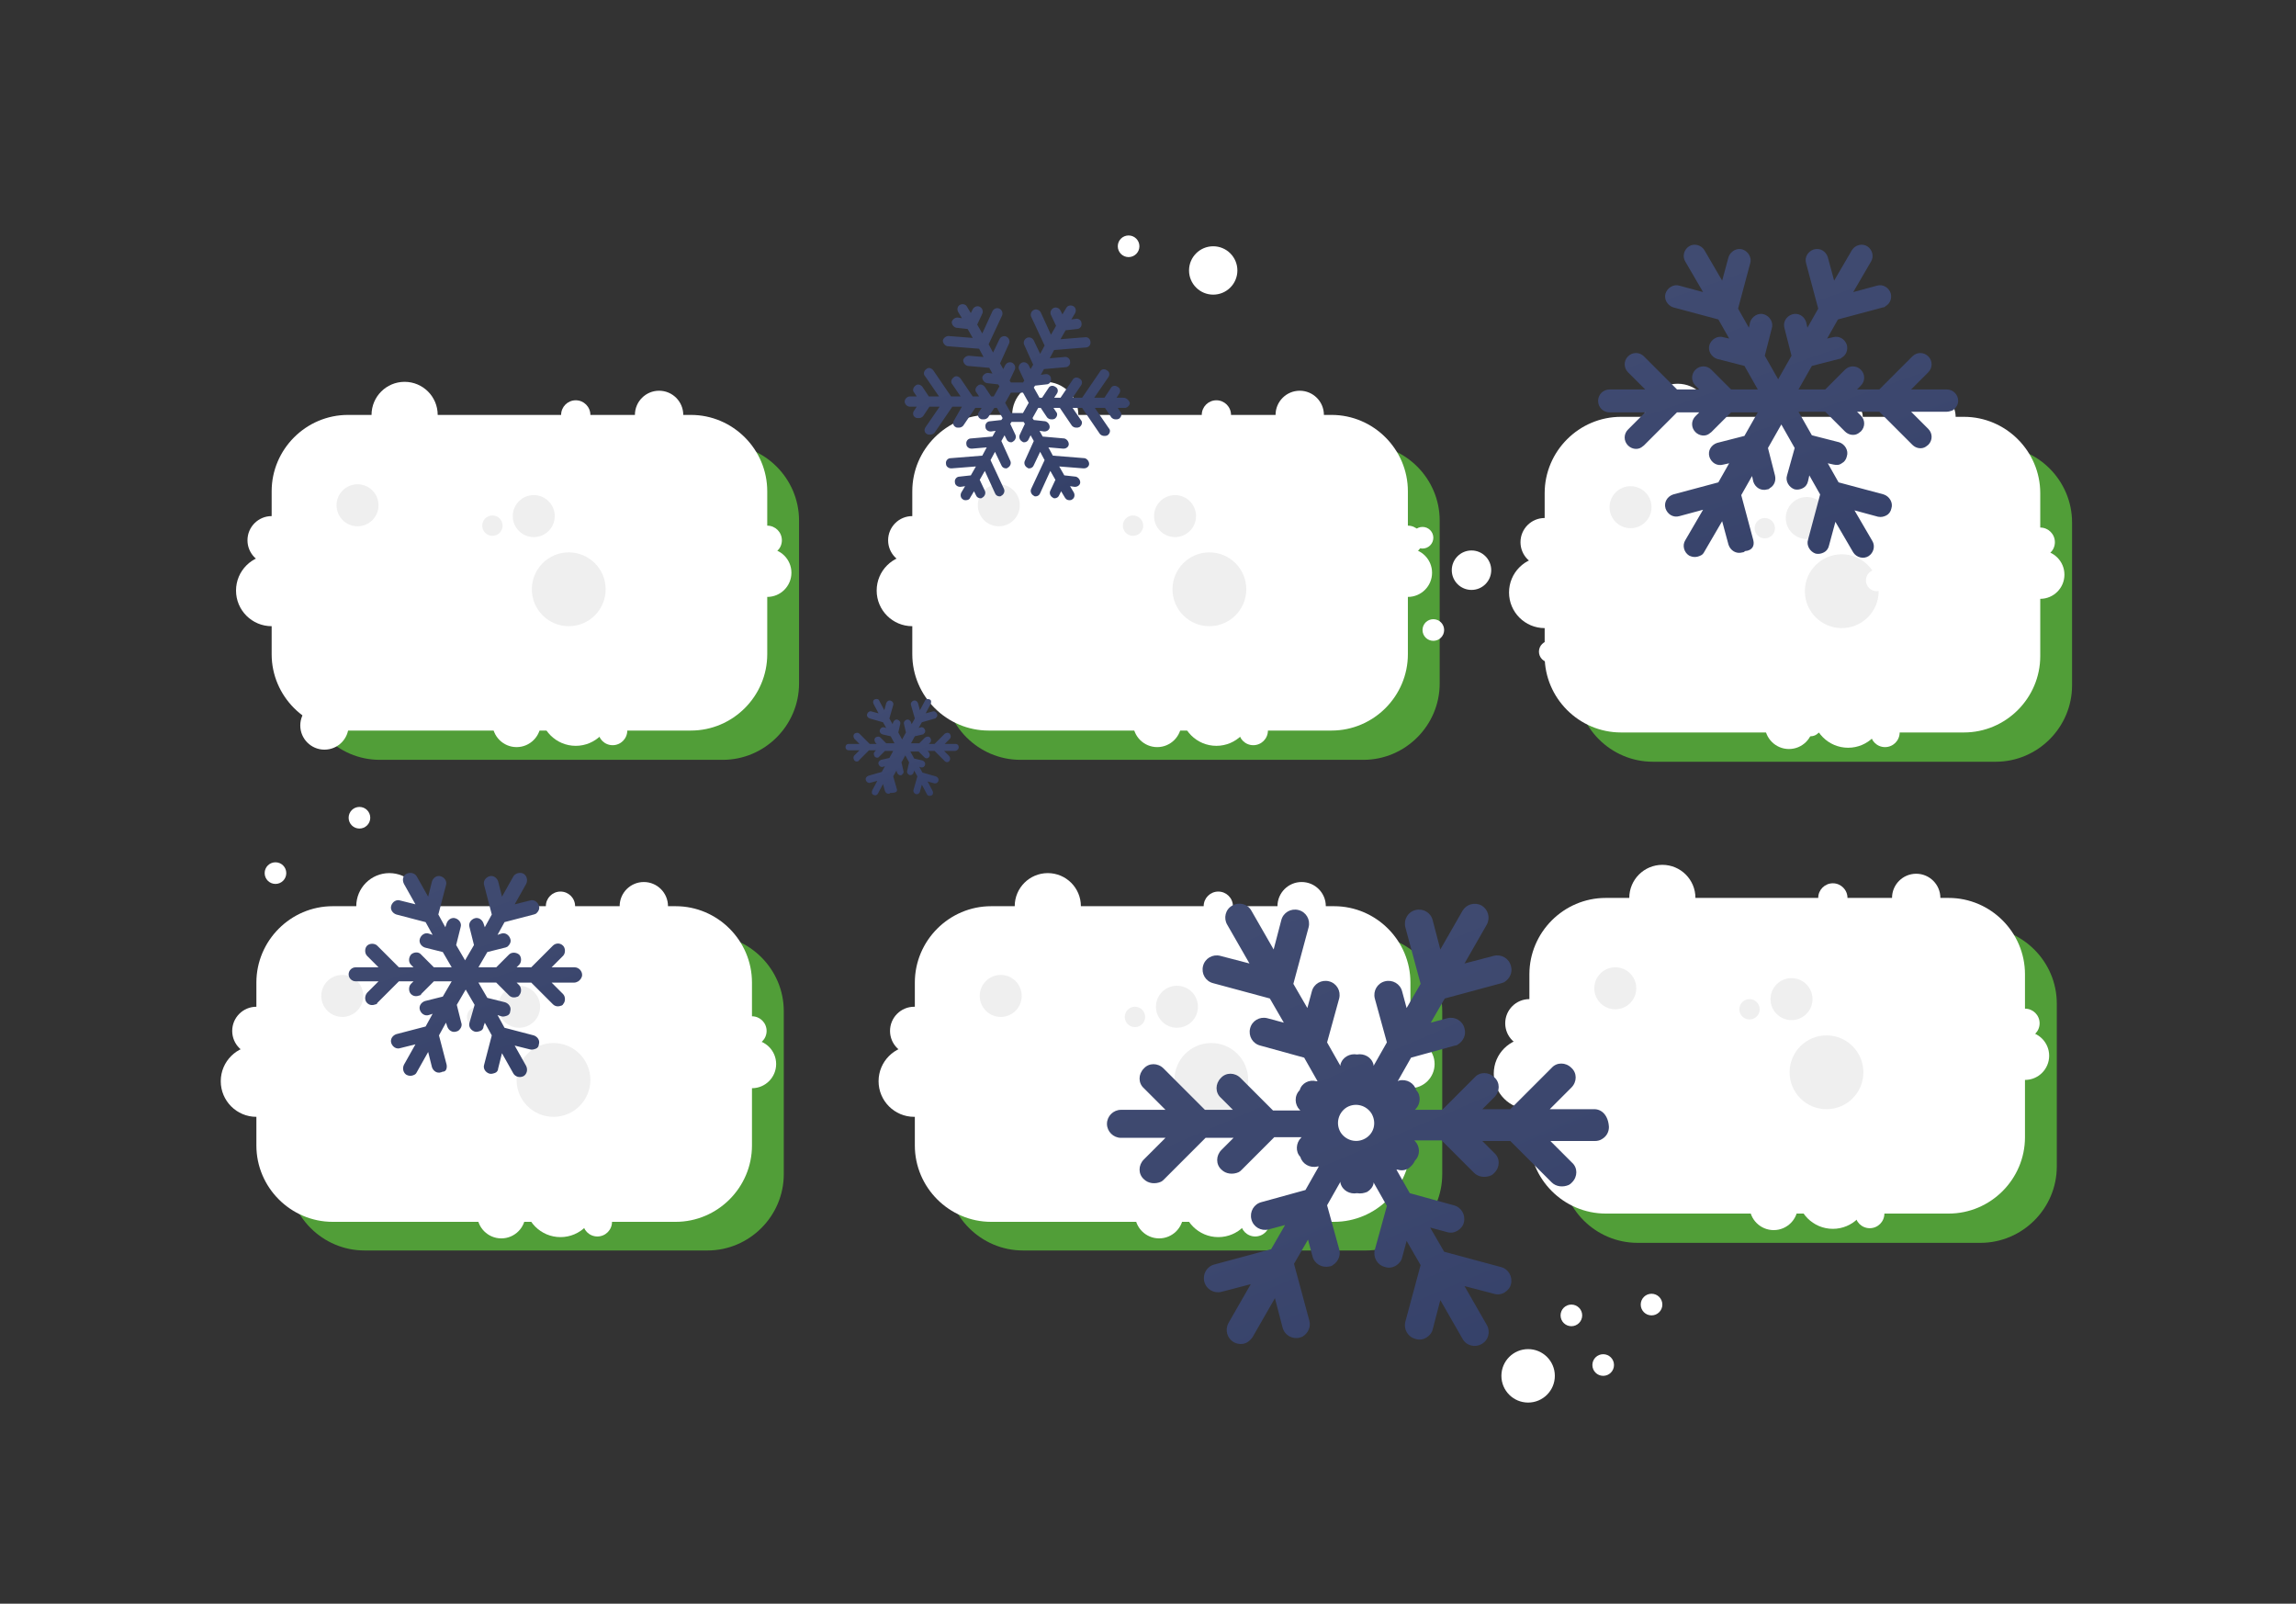<svg xmlns="http://www.w3.org/2000/svg" viewBox="115 -1 360.9 252"><rect x="115" y="-1" width="360.9" height="252" fill="#333333" stroke="none"/><style>.st0{fill:#519E38;} .st1{fill:#FFFFFF;} .st2{fill:#EFEFEF;} .st3{fill:url(#SVGID_1_);} .st4{fill:url(#SVGID_2_);} .st5{fill:url(#SVGID_3_);} .st6{fill:url(#SVGID_4_);} .st7{fill:url(#SVGID_5_);}</style><g id="Layer_1"><path class="st0" d="M228.6 118.4h-53.9c-6.6 0-12-5.4-12-12V80.8c0-6.6 5.4-12 12-12h53.9c6.6 0 12 5.4 12 12v25.6c0 6.6-5.4 12-12 12z"/><path class="st1" d="M223.6 113.8h-53.9c-6.6 0-12-5.4-12-12V76.2c0-6.6 5.4-12 12-12h53.9c6.6 0 12 5.4 12 12v25.6c0 6.6-5.4 12-12 12z"/><circle class="st1" cx="178.6" cy="64.2" r="5.2"/><circle class="st2" cx="171.2" cy="78.4" r="3.3"/><circle class="st2" cx="198.9" cy="80.1" r="3.3"/><circle class="st2" cx="192.4" cy="81.6" r="1.6"/><circle class="st2" cx="204.4" cy="91.6" r="5.8"/><circle class="st1" cx="196.2" cy="112.6" r="3.8"/><circle class="st1" cx="218.6" cy="64.2" r="3.8"/><circle class="st1" cx="235.6" cy="89" r="3.8"/><circle class="st1" cx="205.5" cy="64.2" r="2.3"/><circle class="st1" cx="235.6" cy="83.9" r="2.3"/><circle class="st1" cx="211.3" cy="113.8" r="2.3"/><circle class="st1" cx="157.7" cy="83.9" r="3.8"/><circle class="st1" cx="157.7" cy="91.8" r="5.6"/><circle class="st1" cx="205.5" cy="110.6" r="5.6"/><path class="st0" d="M329.3 118.4h-53.9c-6.6 0-12-5.4-12-12V80.8c0-6.6 5.4-12 12-12h53.9c6.6 0 12 5.4 12 12v25.6c0 6.6-5.4 12-12 12z"/><path class="st1" d="M324.3 113.8h-53.9c-6.6 0-12-5.4-12-12V76.2c0-6.6 5.4-12 12-12h53.9c6.6 0 12 5.4 12 12v25.6c0 6.6-5.4 12-12 12z"/><circle class="st1" cx="279.3" cy="64.2" r="5.2"/><circle class="st2" cx="272" cy="78.4" r="3.3"/><circle class="st2" cx="299.7" cy="80.1" r="3.3"/><circle class="st2" cx="293.1" cy="81.6" r="1.6"/><circle class="st2" cx="305.1" cy="91.6" r="5.8"/><circle class="st1" cx="296.9" cy="112.6" r="3.8"/><circle class="st1" cx="319.3" cy="64.2" r="3.8"/><circle class="st1" cx="336.3" cy="89" r="3.8"/><circle class="st1" cx="306.2" cy="64.2" r="2.3"/><circle class="st1" cx="336.3" cy="83.9" r="2.3"/><circle class="st1" cx="312" cy="113.8" r="2.3"/><circle class="st1" cx="258.4" cy="83.9" r="3.8"/><circle class="st1" cx="258.4" cy="91.8" r="5.6"/><circle class="st1" cx="306.2" cy="110.6" r="5.6"/><g><path class="st0" d="M226.2 195.5h-53.9c-6.6 0-12-5.4-12-12v-25.6c0-6.6 5.4-12 12-12h53.9c6.6 0 12 5.4 12 12v25.6c0 6.6-5.4 12-12 12z"/><path class="st1" d="M221.2 191h-53.9c-6.6 0-12-5.4-12-12v-25.6c0-6.6 5.4-12 12-12h53.9c6.6 0 12 5.4 12 12V179c0 6.6-5.4 12-12 12z"/><circle class="st1" cx="176.2" cy="141.4" r="5.2"/><circle class="st2" cx="168.8" cy="155.5" r="3.3"/><circle class="st2" cx="196.6" cy="157.2" r="3.3"/><circle class="st2" cx="190" cy="158.8" r="1.6"/><circle class="st2" cx="202" cy="168.7" r="5.8"/><circle class="st1" cx="193.8" cy="189.8" r="3.8"/><circle class="st1" cx="216.2" cy="141.4" r="3.8"/><circle class="st1" cx="233.2" cy="166.2" r="3.8"/><circle class="st1" cx="203.1" cy="141.4" r="2.3"/><circle class="st1" cx="233.2" cy="161" r="2.3"/><circle class="st1" cx="208.9" cy="191" r="2.3"/><circle class="st1" cx="155.3" cy="161" r="3.8"/><circle class="st1" cx="155.3" cy="168.9" r="5.6"/><circle class="st1" cx="203.1" cy="187.8" r="5.6"/></g><g><path class="st0" d="M329.7 195.5h-53.9c-6.6 0-12-5.4-12-12v-25.6c0-6.6 5.4-12 12-12h53.9c6.6 0 12 5.4 12 12v25.6c0 6.6-5.4 12-12 12z"/><path class="st1" d="M324.7 191h-53.9c-6.6 0-12-5.4-12-12v-25.6c0-6.6 5.4-12 12-12h53.9c6.6 0 12 5.4 12 12V179c0 6.6-5.4 12-12 12z"/><circle class="st1" cx="279.7" cy="141.4" r="5.2"/><circle class="st2" cx="272.3" cy="155.5" r="3.3"/><circle class="st2" cx="300" cy="157.2" r="3.3"/><circle class="st2" cx="293.4" cy="158.8" r="1.6"/><circle class="st2" cx="305.4" cy="168.7" r="5.8"/><circle class="st1" cx="297.2" cy="189.8" r="3.8"/><circle class="st1" cx="319.6" cy="141.4" r="3.8"/><circle class="st1" cx="336.7" cy="166.2" r="3.8"/><circle class="st1" cx="306.5" cy="141.4" r="2.3"/><circle class="st1" cx="336.7" cy="161" r="2.3"/><circle class="st1" cx="312.3" cy="191" r="2.3"/><circle class="st1" cx="258.7" cy="161" r="3.8"/><circle class="st1" cx="258.7" cy="168.9" r="5.6"/><circle class="st1" cx="306.5" cy="187.8" r="5.6"/></g><g><path class="st0" d="M426.3 194.3h-53.9c-6.6 0-12-5.4-12-12v-25.6c0-6.6 5.4-12 12-12h53.9c6.6 0 12 5.4 12 12v25.6c0 6.6-5.4 12-12 12z"/><path class="st1" d="M421.3 189.7h-53.9c-6.6 0-12-5.4-12-12v-25.6c0-6.6 5.4-12 12-12h53.9c6.6 0 12 5.4 12 12v25.6c0 6.6-5.4 12-12 12z"/><circle class="st1" cx="376.3" cy="140.1" r="5.2"/><circle class="st2" cx="368.9" cy="154.3" r="3.3"/><circle class="st2" cx="396.6" cy="156" r="3.3"/><circle class="st2" cx="390" cy="157.6" r="1.6"/><circle class="st2" cx="402.1" cy="167.5" r="5.8"/><circle class="st1" cx="393.8" cy="188.5" r="3.8"/><circle class="st1" cx="416.2" cy="140.1" r="3.8"/><circle class="st1" cx="433.3" cy="164.9" r="3.8"/><circle class="st1" cx="403.1" cy="140.1" r="2.3"/><circle class="st1" cx="433.3" cy="159.8" r="2.3"/><circle class="st1" cx="408.9" cy="189.7" r="2.3"/><circle class="st1" cx="355.4" cy="159.8" r="3.8"/><circle class="st1" cx="355.4" cy="167.7" r="5.6"/><circle class="st1" cx="403.1" cy="186.5" r="5.6"/></g><g><path class="st0" d="M428.7 118.7h-53.9c-6.6 0-12-5.4-12-12V81.1c0-6.6 5.4-12 12-12h53.9c6.6 0 12 5.4 12 12v25.6c0 6.6-5.4 12-12 12z"/><path class="st1" d="M423.7 114.1h-53.9c-6.6 0-12-5.4-12-12V76.5c0-6.6 5.4-12 12-12h53.9c6.6 0 12 5.4 12 12v25.6c0 6.6-5.4 12-12 12z"/><circle class="st1" cx="378.7" cy="64.5" r="5.2"/><circle class="st2" cx="371.3" cy="78.7" r="3.3"/><circle class="st2" cx="399" cy="80.4" r="3.3"/><circle class="st2" cx="392.4" cy="82" r="1.6"/><circle class="st2" cx="404.5" cy="91.9" r="5.8"/><circle class="st1" cx="396.2" cy="112.9" r="3.8"/><circle class="st1" cx="418.6" cy="64.5" r="3.8"/><circle class="st1" cx="435.7" cy="89.3" r="3.8"/><circle class="st1" cx="405.5" cy="64.5" r="2.3"/><circle class="st1" cx="435.7" cy="84.2" r="2.3"/><circle class="st1" cx="411.3" cy="114.1" r="2.3"/><circle class="st1" cx="357.8" cy="84.2" r="3.8"/><circle class="st1" cx="357.8" cy="92.1" r="5.6"/><circle class="st1" cx="405.5" cy="110.9" r="5.6"/></g></g><g id="snow"><linearGradient id="SVGID_1_" gradientUnits="userSpaceOnUse" x1="386.226" y1="211.443" x2="404.001" y2="161.079" gradientTransform="matrix(1 0 0 -1 0 250)"><stop offset="0" stop-color="#404B71"/><stop offset=".604" stop-color="#3C476E"/><stop offset="1" stop-color="#354169"/></linearGradient><path class="st3" d="M390.6 83.9l-1.9-7.1 1.7-3 .2.9c.3.9 1.2 1.5 2.2 1.2.2 0 .3-.1.4-.2.7-.4 1-1.2.8-2l-1.1-4.3 2.1-3.7 2.1 3.7-1.2 4.3c-.3.9.3 1.9 1.2 2.2.5.1.9 0 1.3-.2s.7-.6.8-1.1l.2-.9 1.7 3-1.9 7.1c-.3.9.3 1.9 1.2 2.2.5.1.9 0 1.3-.2s.7-.6.8-1.1l1-3.7 2.8 4.8c.5.8 1.6 1.1 2.4.6s1.1-1.6.6-2.4l-2.8-4.8 3.7 1c.5.1.9 0 1.3-.2s.7-.6.8-1.1c.3-.9-.3-1.9-1.2-2.2l-7.1-1.9-1.7-3 .9.2c.5.1.9.1 1.3-.2.4-.2.7-.6.8-1.1.3-.9-.3-1.9-1.2-2.2l-4.3-1.1-2.1-3.7h4.2l3.1 3.1c.6.6 1.5.7 2.1.3.1-.1.3-.2.4-.3.7-.7.7-1.8 0-2.5l-.6-.6h3.5l5.2 5.2c.6.6 1.5.7 2.1.3.1-.1.3-.2.4-.3.7-.7.7-1.8 0-2.5l-2.7-2.7h5.6c.3 0 .6-.1.9-.2.5-.3.9-.9.9-1.5 0-1-.8-1.8-1.8-1.8h-5.6l2.7-2.7c.7-.7.7-1.8 0-2.5s-1.8-.7-2.5 0l-5.2 5.2h-3.5l.6-.6c.7-.7.7-1.8 0-2.5s-1.8-.7-2.5 0l-3.1 3.1h-4.2l2.1-3.7 4.3-1.1c.2 0 .3-.1.4-.2.7-.4 1-1.2.8-2-.3-.9-1.2-1.5-2.2-1.2l-.9.2 1.7-3 7.1-1.9c.2 0 .3-.1.4-.2.7-.4 1-1.2.8-2-.3-.9-1.2-1.5-2.2-1.2l-3.7 1 2.8-4.8c.5-.8.2-1.9-.6-2.4s-1.9-.2-2.4.6l-2.8 4.8-1-3.7c-.3-.9-1.2-1.5-2.2-1.2-.9.3-1.5 1.2-1.2 2.2l1.9 7.1-1.7 3-.2-.9c-.3-.9-1.2-1.5-2.2-1.2-.9.3-1.5 1.2-1.2 2.2l1.1 4.3-2.1 3.7-2.1-3.7 1.1-4.3c.3-.9-.3-1.9-1.2-2.2-.9-.3-1.9.3-2.2 1.2l-.2.9-1.7-3 1.9-7.1c.3-.9-.3-1.9-1.2-2.2-.9-.3-1.9.3-2.2 1.2l-1 3.7-2.8-4.8c-.5-.8-1.6-1.1-2.4-.6s-1.1 1.6-.6 2.4l2.8 4.8-3.7-1c-.9-.3-1.9.3-2.2 1.2-.3.9.3 1.9 1.2 2.2l7.1 1.9 1.7 3-.9-.2c-.9-.3-1.9.3-2.2 1.2-.3.9.3 1.9 1.2 2.2l4.3 1.1 2.1 3.7h-4.2l-3.1-3.1c-.7-.7-1.8-.7-2.5 0s-.7 1.8 0 2.5l.6.6h-3.5l-5.2-5.2c-.7-.7-1.8-.7-2.5 0s-.7 1.8 0 2.5l2.7 2.7H368c-1 0-1.8.8-1.8 1.8s.8 1.8 1.8 1.8h5.6l-2.7 2.7c-.7.7-.7 1.8 0 2.5.6.6 1.5.7 2.1.3.1-.1.3-.2.4-.3l5.2-5.2h3.5l-.6.6c-.7.7-.7 1.8 0 2.5.6.6 1.5.7 2.1.3.1-.1.3-.2.4-.3l3.1-3.1h4.2l-2.1 3.7-4.3 1.1c-.9.3-1.5 1.2-1.2 2.2.3.9 1.2 1.5 2.2 1.2l.9-.2-1.7 3-7.1 1.9c-.9.3-1.5 1.2-1.2 2.2.3.9 1.2 1.5 2.2 1.2l3.7-1-2.8 4.8c-.5.8-.2 1.9.6 2.4.6.3 1.2.3 1.8 0 .3-.1.5-.4.6-.6l2.8-4.8 1 3.7c.3.9 1.2 1.5 2.2 1.2.2 0 .3-.1.4-.2 1.2-.1 1.5-.9 1.3-1.7z"/><linearGradient id="SVGID_2_" gradientUnits="userSpaceOnUse" x1="254.366" y1="140.495" x2="259.741" y2="125.268" gradientTransform="matrix(1 0 0 -1 0 250)"><stop offset="0" stop-color="#404B71"/><stop offset=".604" stop-color="#3C476E"/><stop offset="1" stop-color="#354169"/></linearGradient><path class="st4" d="M256 123.1l-.6-2.1.5-.9.1.3c.1.3.4.5.7.4 0 0 .1 0 .1-.1.2-.1.3-.4.2-.6l-.3-1.3.6-1.1.6 1.1-.3 1.3c-.1.3.1.6.4.7.1 0 .3 0 .4-.1s.2-.2.2-.3l.1-.3.5.9-.6 2.1c-.1.3.1.6.4.7.1 0 .3 0 .4-.1.1-.1.2-.2.2-.3l.3-1.1.8 1.5c.1.3.5.3.7.2.3-.1.3-.5.2-.7l-.8-1.5 1.1.3c.1 0 .3 0 .4-.1.1-.1.2-.2.2-.3.1-.3-.1-.6-.4-.7l-2.1-.6-.5-.9.3.1c.1 0 .3 0 .4-.1.1-.1.2-.2.2-.3.1-.3-.1-.6-.4-.7l-1.3-.3-.6-1.1h1.3l.9.9c.2.2.4.2.6.1l.1-.1c.2-.2.2-.5 0-.8l-.2-.2h1.1l1.6 1.6c.2.2.4.2.6.1 0 0 .1 0 .1-.1.2-.2.2-.5 0-.8l-.8-.8h1.7c.1 0 .2 0 .3-.1.2-.1.3-.3.3-.5 0-.3-.2-.5-.5-.5h-1.7l.8-.8c.2-.2.2-.5 0-.8-.2-.2-.5-.2-.8 0l-1.6 1.6h-.9l.2-.2c.2-.2.2-.5 0-.8-.2-.2-.5-.2-.8 0l-.9.9h-1.3l.6-1.1 1.3-.3s.1 0 .1-.1c.2-.1.3-.4.2-.6-.1-.3-.4-.5-.7-.4l-.3.1.5-.9 2.1-.6s.1 0 .1-.1c.2-.1.3-.4.2-.6-.1-.3-.4-.5-.7-.4l-1.1.3.8-1.5c.1-.3.1-.6-.2-.7-.3-.1-.6-.1-.7.2l-.8 1.5-.3-1.1c-.1-.3-.4-.5-.7-.4-.3.1-.5.4-.4.7l.6 2.1-.5.9-.1-.3c-.1-.3-.4-.5-.7-.4s-.5.4-.4.7l.3 1.3-.6 1.1-.6-1.1.3-1.3c.1-.3-.1-.6-.4-.7-.3-.1-.6.1-.7.4l-.1.3-.5-.9.6-2.1c.1-.3-.1-.6-.4-.7-.3-.1-.6.1-.7.4l-.3 1.1-.8-1.5c-.1-.3-.5-.3-.7-.2-.3.1-.3.5-.2.7l.8 1.5-1.1-.3c-.3-.1-.6.1-.7.4-.1.3.1.6.4.7l2.1.6.5.9-.3-.1c-.3-.1-.6.1-.7.4-.1.3.1.6.4.7l1.3.3.6 1.1h-1.3l-.9-.9c-.2-.2-.5-.2-.8 0-.2.2-.2.5 0 .8l.2.2h-1.1l-1.6-1.6c-.2-.2-.5-.2-.8 0-.2.2-.2.5 0 .8l.8.8h-1.7c-.3 0-.5.2-.5.5s.2.5.5.5h1.7l-.8.8c-.2.2-.2.5 0 .8.2.2.4.2.6.1 0 0 .1 0 .1-.1l1.6-1.6h1.1l-.2.2c-.2.2-.2.5 0 .8.2.2.4.2.6.1l.1-.1.9-.9h1.3l-.6 1.1-1.3.3c-.3.1-.5.4-.4.7.1.3.4.5.7.4l.3-.1-.5.9-2.1.6c-.3.1-.5.4-.4.7.1.3.4.5.7.4l1.1-.3-.8 1.5c-.1.3-.1.6.2.7.2.1.4.1.5 0 .1 0 .1-.1.2-.2l.8-1.5.3 1.1c.1.3.4.5.7.4 0 0 .1 0 .1-.1 1 0 1.1-.2 1.1-.5z"/><linearGradient id="SVGID_3_" gradientUnits="userSpaceOnUse" x1="182.681" y1="113.351" x2="194.266" y2="80.525" gradientTransform="matrix(1 0 0 -1 0 250)"><stop offset="0" stop-color="#404B71"/><stop offset=".604" stop-color="#3C476E"/><stop offset="1" stop-color="#354169"/></linearGradient><path class="st5" d="M185.2 166.3l-1.2-4.6 1.1-2 .2.6c.2.6.8 1 1.4.8.1 0 .2-.1.3-.1.4-.3.7-.8.5-1.3l-.7-2.8 1.4-2.4 1.4 2.4-.8 2.8c-.2.6.2 1.2.8 1.4.3.1.6 0 .9-.1.3-.1.5-.4.5-.7l.2-.6 1.1 2-1.2 4.6c-.2.6.2 1.2.8 1.4.3.1.6 0 .9-.1.3-.1.5-.4.5-.7l.6-2.4 1.8 3.2c.3.5 1 .7 1.6.4.5-.3.7-1 .4-1.6l-1.8-3.2 2.4.6c.3.1.6 0 .9-.1s.5-.4.5-.7c.2-.6-.2-1.2-.8-1.4l-4.6-1.2-1.1-2 .6.2c.3.1.6 0 .9-.1s.5-.4.5-.7c.2-.6-.2-1.2-.8-1.4l-2.8-.7-1.4-2.4h2.8l2 2c.4.4.9.4 1.4.2.1-.1.2-.1.2-.2.4-.4.4-1.2 0-1.6l-.4-.4h2.3l3.4 3.4c.4.4.9.4 1.4.2.1-.1.2-.1.2-.2.4-.4.4-1.2 0-1.6l-1.8-1.8h3.6c.2 0 .4-.1.6-.2.3-.2.6-.6.6-1 0-.6-.5-1.2-1.2-1.2h-3.6l1.8-1.8c.4-.4.4-1.2 0-1.6-.5-.5-1.2-.4-1.6 0l-3.4 3.4h-2.3l.4-.4c.4-.4.4-1.2 0-1.6-.5-.4-1.2-.4-1.6 0l-2 2h-2.8l1.4-2.4 2.8-.7c.1 0 .2-.1.3-.1.4-.3.7-.8.5-1.3-.2-.6-.8-1-1.4-.8l-.6.2 1.1-2 4.6-1.2c.1 0 .2-.1.3-.1.4-.3.7-.8.5-1.3-.2-.6-.8-1-1.4-.8l-2.4.6 1.8-3.2c.3-.6.1-1.3-.4-1.6s-1.3-.1-1.6.4l-1.8 3.2-.6-2.4c-.2-.6-.8-1-1.4-.8s-1 .8-.8 1.4l1.2 4.6-1.1 2-.2-.6c-.2-.6-.8-1-1.4-.8s-1 .8-.8 1.4l.7 2.8-1.4 2.4-1.4-2.4.7-2.8c.2-.6-.2-1.2-.8-1.4-.6-.2-1.2.2-1.4.8l-.2.6-1.1-2 1.2-4.6c.2-.6-.2-1.2-.8-1.4s-1.2.2-1.4.8l-.6 2.4-1.8-3.2c-.3-.5-1-.7-1.6-.4-.6.3-.7 1-.4 1.6l1.8 3.2-2.4-.6c-.6-.2-1.2.2-1.4.8s.2 1.2.8 1.4l4.6 1.2 1.1 2-.6-.2c-.6-.2-1.2.2-1.4.8s.2 1.2.8 1.4l2.8.7 1.4 2.4h-2.8l-2-2c-.4-.5-1.2-.4-1.6 0-.4.5-.4 1.2 0 1.6l.4.4h-2.3l-3.4-3.4c-.4-.4-1.2-.4-1.6 0-.4.4-.4 1.2 0 1.6l1.8 1.8h-3.6c-.6 0-1.1.5-1.1 1.1s.5 1.1 1.1 1.1h3.6l-1.8 1.8c-.4.5-.4 1.2 0 1.6.4.4.9.4 1.4.2.1 0 .2-.1.2-.2l3.4-3.4h2.3l-.4.4c-.4.4-.4 1.2 0 1.6.4.4.9.4 1.4.2.1 0 .2-.1.2-.2l2-2h2.8l-1.4 2.4-2.8.7c-.6.2-1 .8-.8 1.4.2.6.8 1 1.4.8l.6-.2-1.1 2-4.6 1.2c-.6.2-1 .8-.8 1.4.2.6.8 1 1.4.8l2.4-.6-1.8 3.2c-.3.6-.1 1.3.4 1.6.4.2.8.2 1.2 0 .2-.1.3-.2.4-.4l1.8-3.2.6 2.4c.2.6.8 1 1.4.8.1 0 .2-.1.3-.1.5 0 .7-.5.6-1.1z"/><linearGradient id="SVGID_4_" gradientUnits="userSpaceOnUse" x1="312.874" y1="110.717" x2="345.226" y2="34.998" gradientTransform="matrix(1 0 0 -1 0 250)"><stop offset="0" stop-color="#404B71"/><stop offset=".604" stop-color="#3C476E"/><stop offset="1" stop-color="#354169"/></linearGradient><path class="st6" d="M365.6 173.3h-7l3.4-3.4c.9-.9.9-2.3 0-3.1-.9-.9-2.3-.9-3.1 0l-6.5 6.5H348l1.9-1.9c.9-.9.9-2.3 0-3.1-.9-.9-2.3-.9-3.1 0l-5.1 5.1h-4.3l.1-.1c.8-.8.9-2.2.1-3-.3-1.1-1.5-1.8-2.7-1.5l-.2.1 2.1-3.7 6.9-1.9c.2 0 .4-.1.5-.2.8-.5 1.3-1.5 1-2.5-.3-1.2-1.5-1.9-2.7-1.6l-2.6.7 2.2-3.8 8.9-2.4c.2-.1.4-.1.5-.2.8-.5 1.3-1.5 1-2.5-.3-1.2-1.5-1.9-2.7-1.6l-4.6 1.2 3.5-6.1c.6-1.1.2-2.4-.8-3-1.1-.6-2.4-.2-3 .8l-3.5 6.1-1.2-4.6c-.3-1.2-1.5-1.9-2.7-1.6-1.2.3-1.9 1.5-1.6 2.7l2.4 8.9-2.2 3.8-.7-2.6c-.3-1.2-1.5-1.9-2.7-1.6-1.2.3-1.9 1.5-1.6 2.7l1.9 6.9-2.1 3.7v-.2c-.3-1.2-1.5-1.8-2.6-1.6-1.1-.2-2.3.4-2.6 1.6v.2l-2.1-3.7 1.9-6.9c.3-1.2-.4-2.4-1.6-2.7-1.2-.3-2.4.4-2.7 1.6l-.7 2.6-2.2-3.8 2.4-8.9c.3-1.2-.4-2.4-1.6-2.7-1.2-.3-2.4.4-2.7 1.6l-1.2 4.6-3.5-6.1c-.6-1.1-2-1.4-3-.8-1.1.6-1.4 2-.8 3l3.5 6.1-4.6-1.2c-1.2-.3-2.4.4-2.7 1.6-.3 1.2.4 2.4 1.6 2.7l8.9 2.4 2.2 3.8-2.6-.7c-1.2-.3-2.4.4-2.7 1.6-.3 1.2.4 2.4 1.6 2.7l6.9 1.9 2.1 3.7h-.2c-1.1-.3-2.3.3-2.6 1.4-.9.9-.8 2.3 0 3.1l.1.1h-4.3l-5.1-5.1c-.9-.9-2.3-.9-3.1 0-.9.9-.9 2.3 0 3.1l1.9 1.9h-4.4l-6.5-6.5c-.9-.9-2.3-.9-3.1 0-.9.9-.9 2.3 0 3.1l3.4 3.4h-7c-1.2 0-2.2 1-2.2 2.2s1 2.2 2.2 2.2h7l-3.4 3.4c-.9.9-.9 2.3 0 3.1.7.7 1.8.8 2.7.4.2-.1.3-.2.5-.4l6.5-6.5h4.4l-1.9 1.9c-.9.9-.9 2.3 0 3.1.7.7 1.8.8 2.7.4.2-.1.3-.2.5-.4l5.1-5.1h4.3l-.1.1c-.8.8-.9 2.2-.1 3 .3 1.1 1.5 1.8 2.7 1.5h.2l-2.1 3.7-6.9 1.9c-1.2.3-1.9 1.5-1.6 2.7s1.5 1.9 2.7 1.6l2.6-.7-2.2 3.8-8.9 2.4c-1.2.3-1.9 1.5-1.6 2.7.3 1.2 1.5 1.9 2.7 1.6l4.6-1.2-3.5 6.1c-.6 1.1-.2 2.4.8 3 .7.4 1.6.4 2.2 0 .3-.2.6-.5.8-.8l3.5-6.1 1.2 4.6c.3 1.2 1.5 1.9 2.7 1.6.2-.1.4-.1.5-.2.8-.5 1.3-1.5 1-2.5l-2.4-8.9 2.2-3.8.7 2.6c.3 1.2 1.5 1.9 2.7 1.6.2 0 .4-.1.5-.2.8-.5 1.3-1.5 1-2.5l-1.9-6.9 2.1-3.7v.2c.3 1.2 1.5 1.8 2.6 1.6.6.1 1.1 0 1.6-.2.5-.3.9-.8 1-1.3v-.2l2.1 3.7-1.9 6.9c-.3 1.2.4 2.4 1.6 2.7.6.2 1.2.1 1.7-.2s.9-.8 1-1.3l.7-2.6 2.2 3.8-2.4 8.9c-.3 1.2.4 2.4 1.6 2.7.6.2 1.2.1 1.7-.2s.9-.8 1-1.3l1.2-4.6 3.5 6.1c.6 1.1 2 1.4 3 .8 1.1-.6 1.4-2 .8-3l-3.5-6.1 4.6 1.2c.6.2 1.2.1 1.7-.2s.9-.8 1-1.3c.3-1.2-.4-2.4-1.6-2.7l-8.9-2.4-2.2-3.8 2.6.7c.6.2 1.2.1 1.7-.2s.9-.8 1-1.3c.3-1.2-.4-2.4-1.6-2.7l-6.9-1.9-2.1-3.7h.2c.6.2 1.2.1 1.7-.2.4-.3.8-.7 1-1.2.9-.9.8-2.3 0-3.1l-.1-.1h4.3l5.1 5.1c.7.7 1.8.8 2.7.4.2-.1.3-.2.5-.4.9-.9.9-2.3 0-3.1l-1.9-1.9h4.4l6.5 6.5c.7.7 1.8.8 2.7.4.2-.1.3-.2.5-.4.9-.9.9-2.3 0-3.1l-3.4-3.4h7c.4 0 .8-.1 1.1-.3.7-.4 1.1-1.1 1.1-1.9-.1-1.8-1.1-2.8-2.3-2.8zm-36 4.6c-1.4.8-3.1.3-3.9-1-.8-1.4-.3-3.1 1-3.9 1.4-.8 3.1-.3 3.9 1 .8 1.4.4 3.1-1 3.9z"/><linearGradient id="SVGID_5_" gradientUnits="userSpaceOnUse" x1="267.732" y1="204.514" x2="281.098" y2="173.224" gradientTransform="matrix(1 0 0 -1 0 250)"><stop offset="0" stop-color="#404B71"/><stop offset=".604" stop-color="#3C476E"/><stop offset="1" stop-color="#354169"/></linearGradient><path class="st7" d="M291.6 61.5h-1.1l.4-.6c.3-.4.2-.9-.2-1.1-.4-.3-.9-.2-1.1.2l-1 1.5H287l2.2-3.2c.3-.4.2-.9-.2-1.1-.4-.3-.9-.2-1.1.2l-2.8 4.1h-1.5l1.3-1.9c.3-.4.2-.9-.2-1.1-.4-.3-.9-.2-1.1.2l-1.9 2.8h-1l.4-.6c.3-.4.2-.9-.2-1.1-.4-.3-.9-.2-1.1.2l-1 1.5h-.4l-.9-1.6.2-.3 1.8-.2c.4 0 .8-.4.7-.9 0-.4-.4-.8-.9-.7l-.7.1.5-.9 3.4-.3c.4 0 .8-.4.7-.9 0-.4-.4-.8-.9-.7l-2.3.2.7-1.3 5-.4c.4 0 .8-.4.7-.9 0-.4-.4-.8-.9-.7l-3.8.3.8-1.4 1.8-.2c.4 0 .8-.4.7-.9 0-.4-.4-.8-.9-.7l-.7.1.6-1c.2-.4.1-.9-.3-1.1-.4-.2-.9-.1-1.1.3l-.6 1-.3-.6c-.2-.4-.7-.6-1.1-.4-.4.2-.6.7-.4 1.1l.8 1.7-.8 1.4-1.6-3.5c-.2-.4-.7-.6-1.1-.4-.4.2-.6.7-.4 1.1l2.1 4.5-.7 1.3-1-2.1c-.2-.4-.7-.6-1.1-.4-.4.2-.6.7-.4 1.1l1.4 3.1-.4.7-.3-.6c-.2-.4-.7-.6-1.1-.4-.4.2-.6.7-.4 1.1l.8 1.7-.2.3h-1.9l-.2-.3.8-1.7c.2-.4 0-.9-.4-1.1-.4-.2-.9 0-1.1.4l-.3.6-.5-.9 1.4-3.1c.2-.4 0-.9-.4-1.1-.4-.2-.9 0-1.1.4l-1 2.1-.7-1.3 2.1-4.5c.2-.4 0-.9-.4-1.1-.4-.2-.9 0-1.1.4l-1.6 3.5-.8-1.4.8-1.7c.2-.4 0-.9-.4-1.1-.4-.2-.9 0-1.1.4l-.3.6-.6-1c-.2-.4-.7-.5-1.1-.3s-.5.7-.3 1.1l.6 1-.7-.1c-.4 0-.8.3-.9.7 0 .4.3.8.7.9l1.8.2.8 1.4-3.8-.3c-.4 0-.8.3-.9.7 0 .4.3.8.7.9l5 .4.7 1.3-2.3-.2c-.4 0-.8.3-.9.7 0 .4.3.8.7.9l3.4.3.5.9-.7-.1c-.4 0-.8.3-.9.7 0 .4.3.8.7.9l1.8.2.2.3-.9 1.6h-.4l-1-1.5c-.3-.4-.8-.5-1.1-.2-.4.3-.5.8-.2 1.1l.4.6h-1l-1.9-2.8c-.3-.4-.8-.5-1.1-.2-.4.3-.5.8-.2 1.1l1.3 1.9h-1.5l-2.8-4.1c-.3-.4-.8-.5-1.1-.2-.4.3-.5.8-.2 1.1l2.2 3.2H261l-1-1.5c-.3-.4-.8-.5-1.1-.2-.4.3-.5.8-.2 1.1l.4.6H258c-.4 0-.8.4-.8.8s.4.8.8.8h1.1l-.4.6c-.3.4-.2.9.2 1.1.1.1.3.1.5.1.3 0 .5-.1.7-.3l1-1.5h1.6l-2.2 3.2c-.3.4-.2.9.2 1.1.1.1.3.1.5.1.3 0 .5-.1.7-.3l2.8-4.1h1.5L265 65c-.3.4-.2.9.2 1.1.1.1.3.1.5.1.3 0 .5-.1.7-.3l1.9-2.8h1l-.4.6c-.3.4-.2.9.2 1.1.1.1.3.1.5.1.3 0 .5-.1.7-.3l1-1.5h.4l.9 1.6-.2.3-1.8.2c-.4 0-.8.4-.7.9 0 .4.4.7.8.7h.1l.7-.1-.5.9-3.4.3c-.4 0-.8.4-.7.9 0 .4.4.7.8.7h.1l2.3-.2-.7 1.3-5 .4c-.4 0-.8.4-.7.9 0 .4.4.7.8.7h.1l3.8-.3-.8 1.4-1.8.2c-.4 0-.8.4-.7.9 0 .4.4.7.8.7h.1l.7-.1-.6 1c-.2.4-.1.9.3 1.1.1.1.3.1.4.1.3 0 .6-.1.7-.4l.6-1 .3.6c.1.3.4.5.7.5.1 0 .2 0 .3-.1.4-.2.6-.7.4-1.1l-.8-1.7.8-1.4 1.6 3.5c.1.3.4.5.7.5.1 0 .2 0 .3-.1.4-.2.6-.7.4-1.1l-2.1-4.5.7-1.3 1 2.1c.1.3.4.5.7.5.1 0 .2 0 .3-.1.4-.2.6-.7.4-1.1l-1.4-3.1.5-.9.3.6c.1.3.4.5.7.5.1 0 .2 0 .3-.1.4-.2.6-.7.4-1.1l-.8-1.7.2-.3h1.9l.2.3-.8 1.7c-.2.4 0 .9.4 1.1.1.1.2.1.3.1.3 0 .6-.2.7-.5l.3-.6.5.9-1.4 3.1c-.2.4 0 .9.4 1.1.1.1.2.1.3.1.3 0 .6-.2.7-.5l1-2.1.7 1.3-2.1 4.5c-.2.4 0 .9.4 1.1.1.1.2.1.3.1.3 0 .6-.2.7-.5l1.6-3.5.8 1.4-.8 1.7c-.2.4 0 .9.4 1.1.1.1.2.1.3.1.3 0 .6-.2.7-.5l.3-.6.6 1c.2.3.4.4.7.4.1 0 .3 0 .4-.1.4-.2.5-.7.3-1.1l-.6-1 .7.1h.1c.4 0 .8-.3.8-.7 0-.4-.3-.8-.7-.9l-1.8-.2-.8-1.4 3.8.3h.1c.4 0 .8-.3.8-.7 0-.4-.3-.8-.7-.9l-5-.4-.7-1.3 2.3.2h.1c.4 0 .8-.3.8-.7 0-.4-.3-.8-.7-.9l-3.4-.3-.5-.9.7.1h.1c.4 0 .8-.3.8-.7 0-.4-.3-.8-.7-.9l-1.8-.2-.2-.3.9-1.6h.4l1 1.5c.2.2.4.3.7.3.2 0 .3 0 .5-.1.4-.3.5-.8.2-1.1l-.4-.6h1l1.9 2.8c.2.2.4.3.7.3.2 0 .3 0 .5-.1.4-.3.5-.8.2-1.1l-1.3-1.9h1.5l2.8 4.1c.2.2.4.3.7.3.2 0 .3 0 .5-.1.4-.3.5-.8.2-1.1l-2.2-3.2h1.6l1 1.5c.2.2.4.3.7.3.2 0 .3 0 .5-.1.4-.3.5-.8.2-1.1l-.4-.6h1.1c.4 0 .8-.4.8-.8-.2-.5-.6-.8-1-.8zm-17.7 2.4l-.9-1.6.9-1.6h1.9l.9 1.6-.9 1.6h-1.9z"/><circle class="st1" cx="305.7" cy="41.5" r="3.8"/><circle class="st1" cx="166" cy="113" r="3.8"/><circle class="st1" cx="171.5" cy="127.5" r="1.7"/><circle class="st1" cx="158.3" cy="136.2" r="1.7"/><circle class="st1" cx="292.4" cy="37.7" r="1.7"/><circle class="st1" cx="323.1" cy="77.6" r="4.2"/><circle class="st1" cx="355.2" cy="215.2" r="4.2"/><circle class="st1" cx="346.3" cy="88.6" r="3.1"/><circle class="st1" cx="340.3" cy="98" r="1.7"/><circle class="st1" cx="311.2" cy="86.9" r="1.7"/><circle class="st1" cx="399.6" cy="113" r="1.7"/><circle class="st1" cx="365.3" cy="88.6" r="1.7"/><circle class="st1" cx="358.6" cy="101.4" r="1.7"/><circle class="st1" cx="356.9" cy="88.4" r="1.7"/><circle class="st1" cx="365.3" cy="77.6" r="1.7"/><circle class="st1" cx="410" cy="90.2" r="1.7"/><circle class="st1" cx="415" cy="83.5" r="1.7"/><circle class="st1" cx="362" cy="205.7" r="1.7"/><circle class="st1" cx="374.6" cy="204" r="1.7"/><circle class="st1" cx="367" cy="213.5" r="1.7"/><circle class="st1" cx="331.4" cy="75.9" r="1.7"/><circle class="st1" cx="338.6" cy="83.5" r="1.7"/></g></svg>